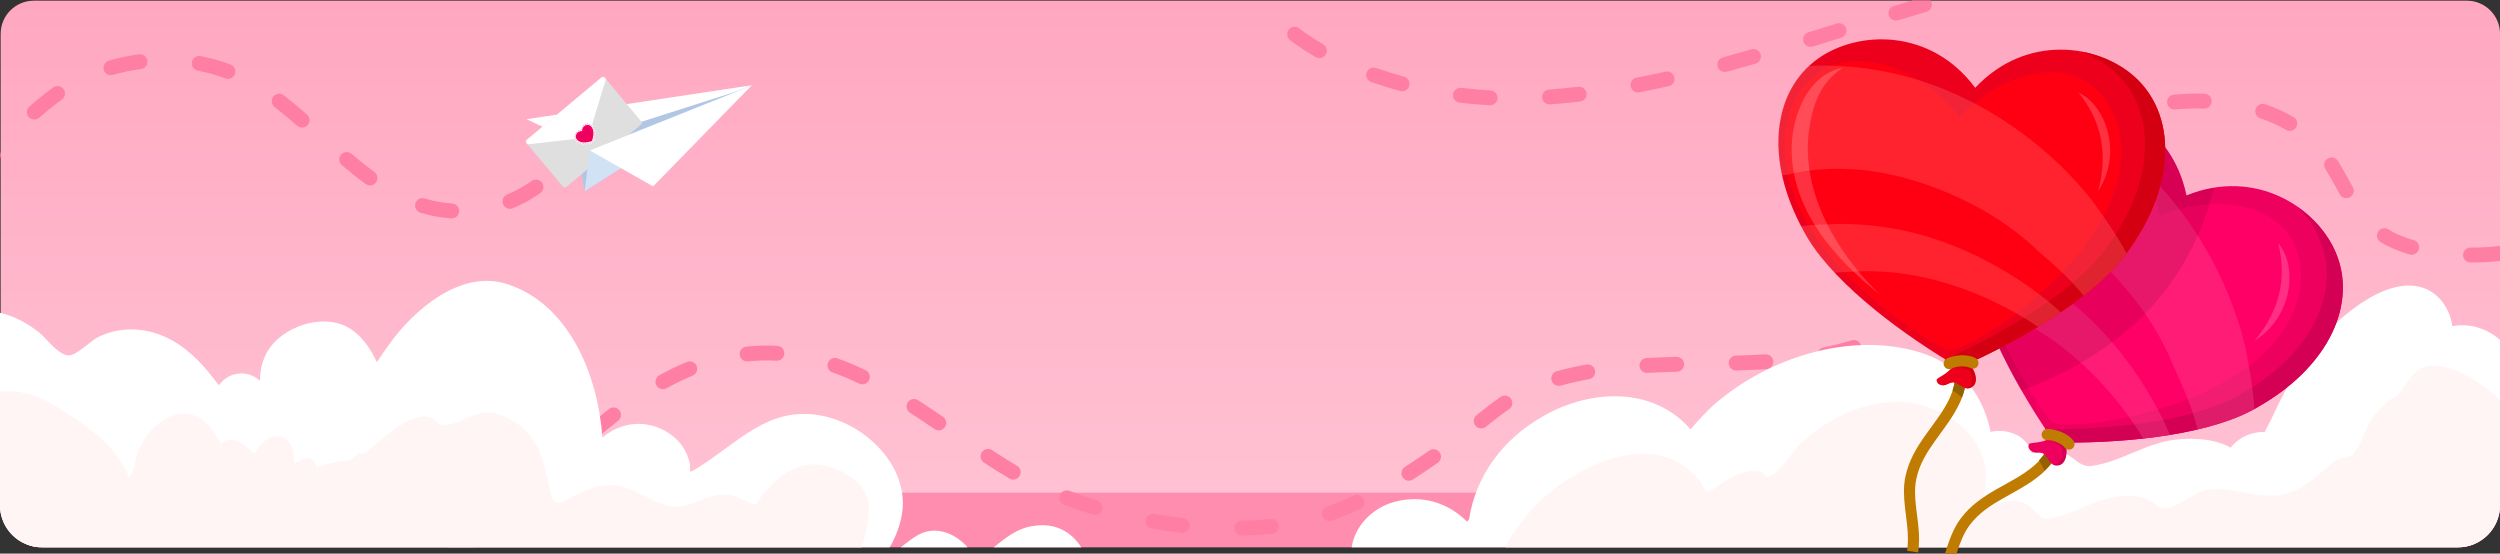 <?xml version="1.0" encoding="UTF-8" standalone="no"?>
<!DOCTYPE svg PUBLIC "-//W3C//DTD SVG 1.1//EN" "http://www.w3.org/Graphics/SVG/1.1/DTD/svg11.dtd">
<svg width="100%" height="100%" viewBox="0 0 280 62" version="1.1" xmlns="http://www.w3.org/2000/svg" xmlns:xlink="http://www.w3.org/1999/xlink" xml:space="preserve" xmlns:serif="http://www.serif.com/" style="fill-rule:evenodd;clip-rule:evenodd;stroke-linejoin:round;stroke-miterlimit:2;">
    <rect x="0" y="0" width="280" height="62" fill="#333333" stroke="none"/>
    <g id="banner_71" transform="matrix(1,0,0,1,0,-8.7)">
        <path d="M280,47.751L-0,47.751L-0,65.286C-0,67.888 2.112,70 4.714,70L275.286,70C277.888,70 280,67.888 280,65.286L280,47.751Z" style="fill:#ff8daf;"/>
        <g transform="matrix(-0.893,-1.09389e-16,8.74808e-17,-0.714,285.834,65.897)">
            <path d="M320,8.028C320,5.159 318.138,2.83 315.844,2.83L10.688,2.83C8.394,2.83 6.532,5.159 6.532,8.028L6.532,74.803C6.532,77.671 8.394,80 10.688,80L315.844,80C318.138,80 320,77.671 320,74.803L320,8.028Z" style="fill:url(#_Linear1);"/>
        </g>
        <g transform="matrix(1,0,0,1,0,8.7)">
            <path d="M50.281,61.3L52.959,61.3C53.382,60.983 53.803,60.656 54.223,60.321C54.583,60.034 54.642,59.509 54.355,59.15C54.068,58.79 53.543,58.731 53.184,59.018C52.35,59.684 51.51,60.316 50.662,60.904C50.628,60.927 50.593,60.951 50.559,60.974C50.435,61.06 50.341,61.173 50.281,61.3ZM3.407,61.116C3.753,61.216 4.115,61.277 4.489,61.294L4.301,61.162C4.029,60.969 3.68,60.962 3.407,61.116ZM139.094,59.985C140.243,59.961 141.374,59.895 142.478,59.787C142.48,59.787 142.482,59.787 142.484,59.787C142.941,59.742 143.277,59.334 143.232,58.876C143.187,58.418 142.779,58.083 142.322,58.128C142.32,58.128 142.318,58.128 142.316,58.128C141.253,58.232 140.165,58.295 139.058,58.319C138.598,58.329 138.233,58.71 138.243,59.17C138.253,59.63 138.634,59.995 139.094,59.985ZM128.979,59.204C130.094,59.396 131.213,59.554 132.33,59.677C132.787,59.727 133.199,59.397 133.249,58.94C133.3,58.482 132.969,58.07 132.512,58.02C131.429,57.901 130.344,57.748 129.263,57.561C128.809,57.483 128.378,57.787 128.3,58.241C128.221,58.694 128.526,59.125 128.979,59.204ZM149.169,58.304C150.249,57.929 151.302,57.497 152.333,57.018C152.75,56.824 152.932,56.328 152.738,55.911C152.545,55.494 152.049,55.312 151.631,55.506C150.65,55.962 149.649,56.373 148.622,56.73C148.188,56.881 147.958,57.356 148.109,57.791C148.26,58.225 148.735,58.455 149.169,58.304ZM119.189,56.537C120.234,56.939 121.305,57.307 122.395,57.64C122.835,57.775 123.301,57.527 123.436,57.087C123.57,56.648 123.322,56.181 122.883,56.047C121.83,55.724 120.796,55.369 119.786,54.981C119.357,54.816 118.874,55.031 118.709,55.46C118.545,55.89 118.759,56.372 119.189,56.537ZM59.301,55.916C60.116,55.169 60.932,54.41 61.752,53.65C62.09,53.338 62.11,52.81 61.797,52.473C61.485,52.135 60.957,52.115 60.62,52.428C59.802,53.186 58.988,53.942 58.175,54.687C57.836,54.998 57.813,55.525 58.123,55.864C58.434,56.203 58.962,56.226 59.301,55.916ZM158.245,53.706C159.182,53.102 160.11,52.473 161.035,51.827C161.412,51.563 161.505,51.043 161.241,50.666C160.978,50.289 160.458,50.197 160.081,50.46C159.172,51.095 158.261,51.713 157.342,52.305C156.955,52.554 156.844,53.07 157.093,53.457C157.342,53.844 157.858,53.955 158.245,53.706ZM110.2,51.811C111.147,52.431 112.098,53.031 113.058,53.599C113.454,53.833 113.965,53.702 114.199,53.306C114.434,52.911 114.302,52.399 113.907,52.165C112.968,51.61 112.039,51.023 111.113,50.417C110.729,50.165 110.212,50.272 109.96,50.657C109.708,51.042 109.816,51.559 110.2,51.811ZM66.682,49.212C67.52,48.494 68.369,47.795 69.23,47.124C69.593,46.842 69.659,46.318 69.376,45.955C69.094,45.592 68.569,45.526 68.207,45.809C67.325,46.495 66.456,47.211 65.598,47.945C65.249,48.244 65.208,48.771 65.507,49.12C65.806,49.47 66.332,49.511 66.682,49.212ZM101.916,46.22C102.841,46.816 103.758,47.433 104.673,48.056C105.053,48.315 105.572,48.217 105.831,47.837C106.09,47.457 105.992,46.938 105.612,46.679C104.686,46.048 103.756,45.424 102.82,44.819C102.434,44.57 101.918,44.681 101.668,45.068C101.419,45.454 101.53,45.97 101.916,46.22ZM166.414,47.799C167.273,47.112 168.125,46.439 169.022,45.822C169.4,45.562 169.496,45.042 169.235,44.663C168.975,44.285 168.455,44.189 168.076,44.45C167.147,45.089 166.263,45.785 165.372,46.498C165.013,46.786 164.955,47.31 165.242,47.67C165.53,48.029 166.055,48.087 166.414,47.799ZM74.652,43.485C75.602,42.959 76.572,42.485 77.566,42.075C77.991,41.9 78.193,41.412 78.018,40.987C77.843,40.562 77.355,40.359 76.93,40.535C75.878,40.969 74.851,41.47 73.845,42.026C73.443,42.249 73.297,42.756 73.519,43.159C73.742,43.561 74.25,43.707 74.652,43.485ZM174.801,43.184C175.848,42.894 176.907,42.66 177.976,42.469C178.429,42.388 178.731,41.955 178.65,41.503C178.57,41.05 178.136,40.748 177.684,40.828C176.563,41.028 175.454,41.274 174.357,41.577C173.913,41.7 173.653,42.16 173.776,42.603C173.899,43.046 174.358,43.306 174.801,43.184ZM93.233,41.707C94.248,42.069 95.243,42.492 96.224,42.963C96.639,43.163 97.137,42.988 97.336,42.573C97.535,42.158 97.36,41.66 96.946,41.461C95.912,40.965 94.862,40.519 93.793,40.137C93.36,39.983 92.883,40.209 92.728,40.642C92.574,41.075 92.8,41.553 93.233,41.707ZM184.499,41.761C185.598,41.701 186.701,41.662 187.806,41.633C188.266,41.621 188.629,41.238 188.617,40.778C188.605,40.319 188.222,39.955 187.762,39.967C186.642,39.996 185.523,40.036 184.408,40.097C183.949,40.122 183.596,40.516 183.621,40.975C183.647,41.434 184.04,41.786 184.499,41.761ZM194.473,41.494C195.598,41.461 196.717,41.416 197.83,41.348C198.289,41.32 198.639,40.924 198.611,40.465C198.583,40.006 198.187,39.656 197.728,39.685C196.633,39.752 195.531,39.796 194.425,39.828C193.965,39.841 193.603,40.225 193.616,40.685C193.63,41.145 194.014,41.507 194.473,41.494ZM204.554,40.538C205.674,40.318 206.781,40.047 207.87,39.715C208.31,39.58 208.558,39.114 208.424,38.674C208.29,38.234 207.824,37.986 207.384,38.121C206.348,38.437 205.297,38.693 204.233,38.903C203.781,38.991 203.487,39.43 203.576,39.881C203.664,40.332 204.103,40.627 204.554,40.538ZM83.767,40.475C84.859,40.362 85.923,40.339 86.964,40.397C87.423,40.423 87.816,40.07 87.842,39.611C87.867,39.152 87.515,38.758 87.056,38.733C85.929,38.671 84.777,38.694 83.594,38.818C83.137,38.865 82.804,39.275 82.852,39.733C82.9,40.19 83.31,40.523 83.767,40.475ZM214.132,36.905C214.169,36.882 214.205,36.86 214.242,36.837C215.186,36.244 216.074,35.58 216.918,34.86C217.268,34.561 217.309,34.035 217.011,33.685C216.712,33.335 216.186,33.294 215.836,33.592C215.054,34.26 214.231,34.876 213.356,35.425C213.322,35.446 213.288,35.468 213.253,35.489C212.863,35.731 212.742,36.246 212.985,36.636C213.227,37.027 213.741,37.148 214.132,36.905ZM221.601,29.913C222.301,29.043 222.981,28.15 223.654,27.248C223.929,26.879 223.853,26.357 223.484,26.082C223.115,25.807 222.593,25.883 222.318,26.251C221.658,27.137 220.99,28.014 220.303,28.868C220.014,29.226 220.071,29.751 220.429,30.039C220.788,30.328 221.313,30.271 221.601,29.913ZM280,27.553C279.978,27.553 279.955,27.554 279.933,27.557C278.846,27.675 277.761,27.733 276.698,27.73C276.238,27.729 275.864,28.102 275.863,28.562C275.862,29.022 276.234,29.396 276.694,29.397C277.781,29.399 278.889,29.343 280,29.226L280,27.553ZM266.61,27.097C267.14,27.428 267.726,27.727 268.381,27.986C268.857,28.174 269.356,28.344 269.875,28.495C270.317,28.624 270.78,28.369 270.908,27.928C271.037,27.486 270.782,27.023 270.341,26.895C269.873,26.759 269.423,26.606 268.994,26.436C268.44,26.217 267.943,25.965 267.494,25.684C267.105,25.44 266.59,25.558 266.346,25.948C266.102,26.338 266.22,26.853 266.61,27.097ZM50.642,22.793C49.569,22.726 48.547,22.528 47.565,22.225C47.125,22.089 46.659,22.336 46.523,22.776C46.387,23.215 46.634,23.682 47.074,23.818C48.179,24.158 49.329,24.381 50.537,24.457C50.996,24.486 51.392,24.136 51.421,23.677C51.45,23.218 51.101,22.822 50.642,22.793ZM59.558,20.264C58.67,20.874 57.765,21.387 56.798,21.785C56.373,21.96 56.17,22.447 56.345,22.873C56.52,23.298 57.007,23.501 57.433,23.326C58.508,22.883 59.514,22.316 60.502,21.638C60.881,21.377 60.977,20.858 60.717,20.479C60.457,20.1 59.937,20.004 59.558,20.264ZM227.637,21.931C228.32,21.066 229.018,20.224 229.744,19.421C230.052,19.08 230.026,18.553 229.685,18.244C229.344,17.936 228.816,17.962 228.508,18.303C227.757,19.133 227.034,20.004 226.329,20.899C226.044,21.26 226.106,21.784 226.467,22.069C226.828,22.354 227.352,22.292 227.637,21.931ZM260.434,18.913C261.029,19.86 261.539,20.829 262.064,21.771C262.288,22.172 262.796,22.316 263.197,22.092C263.599,21.868 263.743,21.36 263.519,20.959C262.98,19.992 262.456,18.998 261.845,18.026C261.6,17.637 261.086,17.52 260.696,17.764C260.307,18.009 260.189,18.524 260.434,18.913ZM41.933,19.259C41.063,18.629 40.212,17.944 39.369,17.231C39.018,16.934 38.491,16.978 38.194,17.329C37.897,17.68 37.941,18.206 38.292,18.503C39.167,19.244 40.052,19.954 40.956,20.609C41.328,20.879 41.85,20.795 42.119,20.423C42.389,20.051 42.306,19.529 41.933,19.259ZM-0,16.995C0.122,17.231 0.126,17.517 -0,17.76L-0,16.995ZM234.58,15.184C235.46,14.615 236.393,14.118 237.392,13.71C237.817,13.535 238.021,13.048 237.847,12.623C237.673,12.197 237.186,11.993 236.76,12.167C235.665,12.615 234.641,13.16 233.676,13.784C233.289,14.034 233.178,14.55 233.428,14.936C233.678,15.323 234.194,15.434 234.58,15.184ZM253.156,13.252C254.173,13.595 255.143,14.024 256.039,14.545C256.436,14.777 256.947,14.642 257.178,14.244C257.41,13.847 257.275,13.336 256.877,13.105C255.886,12.528 254.814,12.052 253.689,11.672C253.253,11.525 252.78,11.76 252.633,12.196C252.486,12.631 252.72,13.105 253.156,13.252ZM34.38,12.826C33.527,12.083 32.662,11.357 31.778,10.67C31.415,10.388 30.891,10.454 30.609,10.817C30.327,11.18 30.392,11.704 30.756,11.986C31.616,12.654 32.456,13.361 33.286,14.083C33.633,14.385 34.16,14.349 34.462,14.002C34.764,13.655 34.727,13.128 34.38,12.826ZM5.964,9.79C5.653,10.009 5.348,10.237 5.049,10.474C4.449,10.95 3.864,11.431 3.296,11.924C2.949,12.225 2.912,12.752 3.213,13.099C3.514,13.447 4.041,13.484 4.389,13.183C4.938,12.706 5.503,12.241 6.083,11.781C6.358,11.563 6.639,11.354 6.924,11.153C7.3,10.888 7.39,10.367 7.125,9.991C6.861,9.616 6.34,9.525 5.964,9.79ZM243.622,12.262C244.681,12.164 245.764,12.13 246.848,12.166C247.308,12.181 247.693,11.82 247.708,11.36C247.724,10.901 247.363,10.515 246.903,10.5C245.749,10.462 244.596,10.498 243.469,10.602C243.011,10.644 242.674,11.05 242.716,11.508C242.758,11.966 243.164,12.304 243.622,12.262ZM166.935,10.128C165.846,10.067 164.76,9.967 163.666,9.838C163.209,9.784 162.795,10.111 162.741,10.568C162.687,11.025 163.014,11.439 163.471,11.493C164.599,11.626 165.719,11.729 166.842,11.792C167.301,11.817 167.695,11.465 167.721,11.006C167.746,10.547 167.394,10.153 166.935,10.128ZM176.771,9.719C175.678,9.847 174.585,9.951 173.49,10.03C173.032,10.062 172.686,10.462 172.719,10.92C172.751,11.379 173.151,11.725 173.609,11.692C174.728,11.612 175.847,11.505 176.965,11.375C177.422,11.321 177.749,10.907 177.696,10.45C177.642,9.993 177.228,9.666 176.771,9.719ZM186.534,8.024C185.456,8.265 184.377,8.491 183.295,8.699C182.844,8.786 182.548,9.224 182.635,9.675C182.722,10.127 183.159,10.423 183.611,10.336C184.708,10.124 185.804,9.895 186.898,9.65C187.347,9.55 187.63,9.104 187.529,8.655C187.429,8.206 186.983,7.923 186.534,8.024ZM157.251,8.583C156.223,8.303 155.173,7.98 154.125,7.613C153.691,7.461 153.215,7.69 153.063,8.124C152.911,8.558 153.14,9.034 153.574,9.186C154.66,9.566 155.748,9.901 156.814,10.191C157.257,10.312 157.716,10.049 157.836,9.606C157.957,9.162 157.695,8.704 157.251,8.583ZM25.816,7.218C24.727,6.811 23.61,6.5 22.476,6.281C22.024,6.194 21.587,6.491 21.5,6.942C21.413,7.394 21.709,7.831 22.161,7.918C23.203,8.119 24.231,8.405 25.232,8.779C25.663,8.941 26.144,8.721 26.305,8.291C26.466,7.86 26.247,7.379 25.816,7.218ZM15.575,6.079C14.43,6.228 13.297,6.467 12.189,6.794C11.748,6.924 11.495,7.388 11.625,7.829C11.756,8.27 12.219,8.523 12.661,8.392C13.684,8.09 14.732,7.869 15.79,7.732C16.246,7.672 16.568,7.254 16.509,6.798C16.45,6.342 16.031,6.02 15.575,6.079ZM196.165,5.528C195.101,5.834 194.035,6.134 192.967,6.423C192.523,6.543 192.26,7.002 192.381,7.445C192.501,7.889 192.959,8.152 193.403,8.032C194.48,7.74 195.554,7.438 196.626,7.13C197.068,7.003 197.323,6.54 197.196,6.098C197.069,5.657 196.607,5.401 196.165,5.528ZM148.189,4.952C147.238,4.407 146.336,3.816 145.507,3.177C145.143,2.896 144.619,2.963 144.338,3.327C144.057,3.691 144.124,4.215 144.488,4.496C145.376,5.181 146.342,5.815 147.361,6.398C147.76,6.627 148.269,6.488 148.498,6.089C148.727,5.69 148.588,5.181 148.189,4.952ZM205.719,2.636C204.662,2.964 203.601,3.294 202.537,3.621C202.097,3.756 201.85,4.223 201.985,4.662C202.12,5.102 202.587,5.349 203.027,5.214C204.092,4.886 205.154,4.557 206.213,4.228C206.652,4.092 206.898,3.624 206.762,3.185C206.626,2.746 206.158,2.5 205.719,2.636ZM214.196,0.05C213.496,0.257 212.797,0.466 212.098,0.676C211.658,0.809 211.408,1.274 211.541,1.715C211.673,2.155 212.139,2.405 212.579,2.272C213.641,1.952 214.704,1.636 215.768,1.324C216.21,1.194 216.463,0.731 216.333,0.29C216.308,0.202 216.269,0.121 216.219,0.05L214.196,0.05Z" style="fill:#ff7ea4;"/>
        </g>
        <g transform="matrix(0.985,0.172,-0.172,0.985,5.129,-11.883)">
            <g transform="matrix(1,0,0,1,0,8.7)">
                <path d="M64.804,17.098L66.675,22.295L83.092,7.377L64.804,17.098Z" style="fill:#b1c6e3;"/>
            </g>
            <g transform="matrix(1,0,0,1,0,8.7)">
                <path d="M83.092,7.377L82.035,8.084L64.804,17.098L58.879,15.468L83.092,7.377Z" style="fill:#fff;"/>
            </g>
            <g transform="matrix(0.281,-0.332,0.332,0.281,28.022,38.956)">
                <g transform="matrix(1,0,0,1,-6.103,3.707)">
                    <path d="M100.201,33.219C100.201,32.881 99.926,32.606 99.588,32.606L74.561,32.606C74.223,32.606 73.948,32.881 73.948,33.219L73.948,47.827C73.948,48.165 74.223,48.44 74.561,48.44L99.588,48.44C99.926,48.44 100.201,48.165 100.201,47.827L100.201,33.219Z" style="fill:#dfdfdf;"/>
                </g>
                <g transform="matrix(1,0,0,1,0,8.7)">
                    <path d="M67.845,28.225L67.845,28.655L80.972,37.273L94.098,28.655L94.098,28.225C94.098,27.887 93.823,27.612 93.485,27.612L68.458,27.612C68.12,27.612 67.845,27.887 67.845,28.225Z" style="fill:#fff;"/>
                </g>
                <g transform="matrix(0.114,-0.009,0.009,0.114,77.13,41.274)">
                    <path d="M30.543,19.78C31.063,18.892 32.027,18.295 33.13,18.295C33.502,18.295 33.859,18.364 34.189,18.488C34.323,16.959 35.609,15.758 37.173,15.758C38.02,15.758 38.785,16.11 39.33,16.676C39.864,15.848 40.794,15.299 41.851,15.299C43.099,15.299 44.171,16.065 44.621,17.152C45.127,16.761 45.761,16.528 46.449,16.528C47.877,16.528 49.072,17.529 49.373,18.866C49.631,18.793 49.903,18.754 50.184,18.754C51.838,18.754 53.181,20.097 53.181,21.751C53.181,22.026 53.143,22.292 53.074,22.545C54.546,22.734 55.686,23.993 55.686,25.517C55.686,26.442 55.266,27.27 54.606,27.82C55.807,28.21 56.677,29.339 56.677,30.67C56.677,31.881 55.957,32.925 54.922,33.398C55.397,33.928 55.686,34.628 55.686,35.395C55.686,36.818 54.693,38.01 53.363,38.316C53.751,38.82 53.981,39.452 53.981,40.138C53.981,41.791 52.639,43.134 50.985,43.134C50.762,43.134 50.544,43.109 50.334,43.063C50.742,43.575 50.985,44.222 50.985,44.926C50.985,46.58 49.643,47.922 47.989,47.922C47.485,47.922 47.009,47.797 46.592,47.577C46.741,47.932 46.823,48.323 46.823,48.732C46.823,50.386 45.48,51.728 43.827,51.728C43.311,51.728 42.825,51.597 42.401,51.367C42.467,51.614 42.502,51.874 42.502,52.141C42.502,53.795 41.159,55.137 39.506,55.137C39.007,55.137 38.536,55.015 38.122,54.799C38.135,54.91 38.141,55.023 38.141,55.137C38.141,56.791 36.799,58.133 35.145,58.133C34.479,58.133 33.864,57.916 33.366,57.548C32.947,58.698 31.844,59.521 30.549,59.521L30.537,59.521C29.242,59.521 28.138,58.698 27.72,57.548C27.222,57.916 26.607,58.133 25.941,58.133C24.287,58.133 22.945,56.791 22.945,55.137C22.945,55.023 22.951,54.91 22.964,54.799C22.55,55.015 22.079,55.137 21.58,55.137C19.926,55.137 18.584,53.795 18.584,52.141C18.584,51.874 18.619,51.614 18.685,51.367C18.261,51.597 17.775,51.728 17.259,51.728C15.605,51.728 14.263,50.386 14.263,48.732C14.263,48.323 14.345,47.932 14.494,47.577C14.077,47.797 13.601,47.922 13.097,47.922C11.443,47.922 10.1,46.58 10.1,44.926C10.1,44.222 10.344,43.575 10.751,43.063C10.542,43.109 10.324,43.134 10.1,43.134C8.447,43.134 7.104,41.791 7.104,40.138C7.104,39.452 7.335,38.82 7.723,38.316C6.393,38.01 5.4,36.818 5.4,35.395C5.4,34.628 5.689,33.928 6.164,33.398C5.129,32.925 4.409,31.881 4.409,30.67C4.409,29.339 5.278,28.21 6.48,27.82C5.82,27.27 5.4,26.442 5.4,25.517C5.4,23.993 6.539,22.734 8.012,22.545C7.942,22.292 7.905,22.026 7.905,21.751C7.905,20.097 9.248,18.754 10.901,18.754C11.183,18.754 11.455,18.793 11.713,18.866C12.013,17.529 13.209,16.528 14.636,16.528C15.325,16.528 15.959,16.761 16.465,17.152C16.915,16.065 17.986,15.299 19.235,15.299C20.292,15.299 21.222,15.848 21.755,16.676C22.301,16.11 23.066,15.758 23.913,15.758C25.477,15.758 26.762,16.959 26.897,18.488C27.227,18.364 27.583,18.295 27.956,18.295C29.059,18.295 30.023,18.892 30.543,19.78ZM49.475,24.662C48.374,24.394 47.51,23.517 47.261,22.409C47.003,22.482 46.731,22.52 46.449,22.52C45.201,22.52 44.129,21.755 43.68,20.668C43.173,21.059 42.539,21.292 41.851,21.292C41.004,21.292 40.239,20.939 39.694,20.374C39.16,21.202 38.23,21.751 37.173,21.751C36.8,21.751 36.443,21.682 36.114,21.558C35.979,23.087 34.694,24.288 33.13,24.288C32.683,24.288 32.258,24.19 31.877,24.014C31.672,24.229 31.471,24.455 31.273,24.691C31.161,24.826 31.017,24.928 30.857,24.992C30.737,25.039 30.607,25.065 30.474,25.065L30.403,25.062L30.324,25.054L30.182,25.023L30.042,24.971L29.885,24.883L29.744,24.766L29.674,24.691C29.49,24.47 29.302,24.259 29.111,24.057C28.756,24.205 28.365,24.288 27.956,24.288C26.392,24.288 25.106,23.087 24.972,21.558C24.642,21.682 24.285,21.751 23.913,21.751C22.855,21.751 21.925,21.202 21.392,20.374C20.847,20.939 20.082,21.292 19.235,21.292C18.547,21.292 17.912,21.059 17.406,20.668C16.956,21.755 15.885,22.52 14.636,22.52C14.355,22.52 14.083,22.482 13.825,22.409C13.564,23.571 12.627,24.478 11.45,24.696C11.408,24.761 11.367,24.826 11.326,24.891C11.369,25.093 11.392,25.302 11.392,25.517C11.392,26.537 10.881,27.439 10.101,27.98C10.025,28.328 9.966,28.683 9.922,29.046C10.225,29.514 10.401,30.072 10.401,30.67C10.401,31.255 10.233,31.801 9.942,32.263C9.967,32.469 9.997,32.676 10.031,32.885C10.85,33.42 11.392,34.345 11.392,35.395C11.392,35.857 11.287,36.294 11.101,36.684C11.201,36.938 11.308,37.193 11.421,37.448C12.413,37.936 13.097,38.958 13.097,40.138C13.097,40.271 13.088,40.402 13.071,40.531L13.072,40.533C13.386,41.064 13.752,41.596 14.162,42.125C15.074,42.473 15.774,43.254 16.008,44.216C16.522,44.736 17.071,45.252 17.647,45.761C18.79,45.909 19.732,46.702 20.095,47.763C20.726,48.245 21.376,48.718 22.039,49.18C22.929,49.317 23.691,49.847 24.141,50.587C25.092,51.197 26.053,51.783 27.006,52.337C27.301,52.449 27.574,52.607 27.816,52.801C28.377,53.119 28.935,53.426 29.484,53.719C29.811,53.596 30.166,53.529 30.537,53.529L30.549,53.529C30.888,53.529 31.215,53.585 31.519,53.689C33.317,52.726 35.203,51.626 37.045,50.432C37.468,49.824 38.11,49.381 38.857,49.216C39.605,48.695 40.338,48.16 41.047,47.613C41.423,46.68 42.256,45.979 43.268,45.788C43.93,45.205 44.556,44.613 45.134,44.015C45.389,43.219 45.967,42.566 46.715,42.214C47.158,41.65 47.551,41.083 47.885,40.517C47.89,40.509 47.895,40.501 47.9,40.493L47.996,40.339C47.991,40.272 47.989,40.205 47.989,40.138C47.989,39.031 48.59,38.064 49.484,37.545C49.637,37.202 49.78,36.86 49.912,36.519C49.771,36.172 49.694,35.793 49.694,35.395C49.694,34.413 50.168,33.54 50.899,32.994C50.952,32.681 50.995,32.371 51.029,32.064C50.809,31.648 50.685,31.173 50.685,30.67C50.685,30.153 50.816,29.666 51.047,29.242C50.998,28.767 50.922,28.305 50.819,27.856C50.133,27.307 49.694,26.463 49.694,25.517C49.694,25.364 49.705,25.215 49.727,25.068C49.647,24.93 49.562,24.795 49.475,24.662Z" style="fill:#fff;"/>
                    <g transform="matrix(1,0,0,1,-0.995,0.297)">
                        <path d="M32.174,56.936C32.578,57.228 32.67,57.793 32.378,58.197C32.087,58.601 31.522,58.693 31.118,58.401C30.713,58.11 30.622,57.545 30.913,57.14C31.205,56.736 31.77,56.645 32.174,56.936ZM30.305,56.404C30.529,56.566 30.58,56.879 30.418,57.103C30.257,57.327 29.944,57.378 29.719,57.216C29.495,57.054 29.445,56.741 29.606,56.517C29.768,56.293 30.081,56.242 30.305,56.404ZM33.52,56.299C33.744,56.46 33.795,56.773 33.633,56.997C33.472,57.222 33.158,57.272 32.934,57.111C32.71,56.949 32.66,56.636 32.821,56.412C32.983,56.188 33.296,56.137 33.52,56.299ZM36.822,54.97C37.315,55.045 37.654,55.506 37.579,55.999C37.504,56.492 37.043,56.831 36.55,56.756C36.057,56.681 35.718,56.22 35.793,55.728C35.868,55.235 36.329,54.896 36.822,54.97ZM26.23,54.97C25.737,55.045 25.398,55.506 25.473,55.999C25.548,56.492 26.009,56.831 26.502,56.756C26.995,56.681 27.334,56.22 27.259,55.728C27.184,55.235 26.723,54.896 26.23,54.97ZM34.916,55.35C35.189,55.391 35.377,55.647 35.335,55.92C35.294,56.193 35.038,56.381 34.765,56.34C34.492,56.298 34.304,56.043 34.346,55.769C34.387,55.496 34.643,55.308 34.916,55.35ZM28.136,55.35C27.863,55.391 27.675,55.647 27.717,55.92C27.758,56.193 28.014,56.381 28.287,56.34C28.56,56.298 28.748,56.043 28.706,55.769C28.665,55.496 28.409,55.308 28.136,55.35ZM37.728,53.789C38.002,53.831 38.19,54.086 38.148,54.359C38.107,54.632 37.851,54.82 37.578,54.779C37.305,54.737 37.117,54.482 37.158,54.209C37.2,53.936 37.455,53.748 37.728,53.789ZM25.324,53.789C25.051,53.831 24.863,54.086 24.904,54.359C24.946,54.632 25.201,54.82 25.474,54.779C25.747,54.737 25.935,54.482 25.894,54.209C25.852,53.936 25.597,53.748 25.324,53.789ZM41.311,51.942C41.81,51.931 42.223,52.327 42.234,52.825C42.245,53.323 41.85,53.737 41.351,53.748C40.853,53.759 40.439,53.363 40.428,52.865C40.417,52.367 40.813,51.953 41.311,51.942ZM21.741,51.942C21.242,51.931 20.829,52.327 20.818,52.825C20.807,53.323 21.202,53.737 21.701,53.748C22.199,53.759 22.613,53.363 22.624,52.865C22.635,52.367 22.239,51.953 21.741,51.942ZM39.499,52.644C39.775,52.638 40.005,52.857 40.011,53.133C40.017,53.409 39.798,53.639 39.521,53.645C39.245,53.651 39.016,53.432 39.01,53.155C39.004,52.879 39.223,52.65 39.499,52.644ZM23.553,52.644C23.277,52.638 23.047,52.857 23.041,53.133C23.035,53.409 23.254,53.639 23.531,53.645C23.807,53.651 24.036,53.432 24.042,53.155C24.048,52.879 23.829,52.65 23.553,52.644ZM42.001,50.622C42.277,50.616 42.507,50.835 42.513,51.112C42.519,51.388 42.299,51.617 42.023,51.623C41.747,51.629 41.518,51.41 41.512,51.134C41.506,50.858 41.725,50.628 42.001,50.622ZM21.051,50.622C20.775,50.616 20.546,50.835 20.539,51.112C20.533,51.388 20.753,51.617 21.029,51.623C21.305,51.629 21.534,51.41 21.54,51.134C21.546,50.858 21.327,50.628 21.051,50.622ZM45.525,48.407C46.023,48.392 46.44,48.784 46.455,49.283C46.47,49.781 46.078,50.198 45.58,50.213C45.081,50.228 44.665,49.835 44.65,49.337C44.635,48.839 45.027,48.422 45.525,48.407ZM17.527,48.407C17.029,48.392 16.612,48.784 16.597,49.283C16.582,49.781 16.974,50.198 17.472,50.213C17.971,50.228 18.387,49.835 18.402,49.337C18.417,48.839 18.025,48.422 17.527,48.407ZM43.719,49.123C43.995,49.115 44.226,49.333 44.234,49.609C44.242,49.885 44.025,50.116 43.749,50.124C43.473,50.132 43.242,49.915 43.233,49.639C43.225,49.363 43.443,49.132 43.719,49.123ZM19.333,49.123C19.057,49.115 18.826,49.333 18.818,49.609C18.81,49.885 19.027,50.116 19.303,50.124C19.579,50.132 19.81,49.915 19.819,49.639C19.827,49.363 19.61,49.132 19.333,49.123ZM46.204,47.082C46.48,47.073 46.711,47.291 46.72,47.567C46.728,47.843 46.511,48.074 46.235,48.082C45.958,48.091 45.727,47.873 45.719,47.597C45.711,47.321 45.928,47.09 46.204,47.082ZM16.848,47.082C16.572,47.073 16.341,47.291 16.332,47.567C16.324,47.843 16.541,48.074 16.818,48.082C17.094,48.091 17.325,47.873 17.333,47.597C17.341,47.321 17.124,47.09 16.848,47.082ZM47.923,45.366C48.191,45.298 48.463,45.461 48.531,45.729C48.598,45.997 48.436,46.269 48.168,46.336C47.9,46.404 47.628,46.242 47.56,45.974C47.493,45.706 47.655,45.434 47.923,45.366ZM15.129,45.366C14.861,45.298 14.589,45.461 14.521,45.729C14.454,45.997 14.616,46.269 14.884,46.336C15.152,46.404 15.424,46.242 15.492,45.974C15.56,45.706 15.397,45.434 15.129,45.366ZM49.533,44.277C50.016,44.155 50.508,44.448 50.63,44.932C50.752,45.415 50.458,45.907 49.975,46.029C49.491,46.151 49,45.857 48.878,45.374C48.756,44.891 49.049,44.399 49.533,44.277ZM13.519,44.277C13.036,44.155 12.545,44.448 12.423,44.932C12.301,45.415 12.594,45.907 13.077,46.029C13.561,46.151 14.052,45.857 14.174,45.374C14.296,44.891 14.003,44.399 13.519,44.277ZM49.91,42.837C50.178,42.769 50.451,42.932 50.518,43.199C50.586,43.467 50.423,43.74 50.155,43.807C49.888,43.875 49.615,43.712 49.548,43.444C49.48,43.177 49.643,42.904 49.91,42.837ZM13.142,42.837C12.874,42.769 12.602,42.932 12.534,43.199C12.466,43.467 12.629,43.74 12.897,43.807C13.165,43.875 13.437,43.712 13.504,43.444C13.572,43.177 13.41,42.904 13.142,42.837ZM51.217,40.875C51.462,40.746 51.765,40.84 51.893,41.085C52.022,41.329 51.928,41.632 51.684,41.761C51.439,41.89 51.136,41.796 51.008,41.551C50.879,41.307 50.973,41.004 51.217,40.875ZM11.835,40.875C11.59,40.746 11.287,40.84 11.159,41.085C11.03,41.329 11.124,41.632 11.368,41.761C11.613,41.89 11.916,41.796 12.044,41.551C12.173,41.307 12.079,41.004 11.835,40.875ZM52.526,39.438C52.967,39.206 53.514,39.376 53.746,39.817C53.978,40.258 53.809,40.804 53.368,41.037C52.926,41.269 52.38,41.099 52.148,40.658C51.915,40.217 52.085,39.671 52.526,39.438ZM10.526,39.438C10.085,39.206 9.538,39.376 9.306,39.817C9.074,40.258 9.243,40.804 9.685,41.037C10.126,41.269 10.672,41.099 10.905,40.658C11.137,40.217 10.967,39.671 10.526,39.438ZM52.554,37.949C52.799,37.821 53.102,37.915 53.23,38.159C53.359,38.404 53.265,38.706 53.021,38.835C52.776,38.964 52.473,38.87 52.345,38.626C52.216,38.381 52.31,38.078 52.554,37.949ZM10.498,37.949C10.253,37.821 9.95,37.915 9.822,38.159C9.693,38.404 9.787,38.706 10.031,38.835C10.276,38.964 10.579,38.87 10.707,38.626C10.836,38.381 10.742,38.078 10.498,37.949ZM53.187,36.322C53.387,36.131 53.704,36.14 53.894,36.34C54.084,36.541 54.076,36.858 53.875,37.048C53.675,37.238 53.358,37.23 53.168,37.029C52.978,36.829 52.986,36.512 53.187,36.322ZM9.866,36.322C9.665,36.131 9.348,36.14 9.158,36.34C8.968,36.541 8.976,36.858 9.177,37.048C9.377,37.238 9.694,37.23 9.884,37.029C10.074,36.829 10.066,36.512 9.866,36.322ZM54.057,34.584C54.419,34.241 54.991,34.256 55.334,34.618C55.677,34.98 55.662,35.552 55.3,35.895C54.938,36.238 54.366,36.223 54.023,35.861C53.68,35.499 53.695,34.927 54.057,34.584ZM8.995,34.584C8.633,34.241 8.061,34.256 7.718,34.618C7.375,34.98 7.39,35.552 7.752,35.895C8.114,36.238 8.686,36.223 9.029,35.861C9.372,35.499 9.357,34.927 8.995,34.584ZM53.681,33.143C53.882,32.953 54.199,32.962 54.389,33.162C54.579,33.362 54.571,33.679 54.37,33.87C54.17,34.06 53.853,34.051 53.663,33.851C53.472,33.65 53.481,33.333 53.681,33.143ZM9.371,33.143C9.17,32.953 8.853,32.962 8.663,33.162C8.473,33.362 8.481,33.679 8.682,33.87C8.882,34.06 9.199,34.051 9.39,33.851C9.58,33.65 9.571,33.333 9.371,33.143ZM54.264,31.492C54.414,31.26 54.725,31.194 54.956,31.344C55.188,31.495 55.254,31.805 55.103,32.037C54.953,32.268 54.643,32.334 54.411,32.184C54.179,32.033 54.113,31.723 54.264,31.492ZM8.788,31.492C8.638,31.26 8.328,31.194 8.096,31.344C7.864,31.495 7.798,31.805 7.949,32.037C8.099,32.268 8.409,32.334 8.641,32.184C8.873,32.033 8.939,31.723 8.788,31.492ZM54.704,29.599C54.975,29.18 55.535,29.061 55.953,29.333C56.371,29.604 56.49,30.164 56.219,30.582C55.948,31 55.388,31.119 54.97,30.848C54.552,30.577 54.432,30.017 54.704,29.599ZM8.348,29.599C8.077,29.18 7.517,29.061 7.099,29.333C6.681,29.604 6.562,30.164 6.833,30.582C7.105,31 7.664,31.119 8.082,30.848C8.501,30.577 8.62,30.017 8.348,29.599ZM54.001,28.286C54.152,28.054 54.462,27.988 54.694,28.138C54.925,28.289 54.991,28.599 54.841,28.831C54.691,29.062 54.38,29.128 54.149,28.978C53.917,28.828 53.851,28.517 54.001,28.286ZM9.051,28.286C8.9,28.054 8.59,27.988 8.358,28.138C8.127,28.289 8.061,28.599 8.211,28.831C8.362,29.062 8.672,29.128 8.903,28.978C9.135,28.828 9.201,28.517 9.051,28.286ZM53.892,26.436C53.973,26.171 54.252,26.022 54.517,26.102C54.781,26.182 54.93,26.462 54.85,26.727C54.77,26.991 54.49,27.14 54.226,27.06C53.961,26.98 53.812,26.7 53.892,26.436ZM9.16,26.436C9.08,26.171 8.8,26.022 8.535,26.102C8.271,26.182 8.122,26.462 8.202,26.727C8.282,26.991 8.562,27.14 8.826,27.06C9.091,26.98 9.24,26.7 9.16,26.436ZM53.79,24.495C53.935,24.018 54.44,23.748 54.917,23.893C55.394,24.038 55.663,24.543 55.519,25.02C55.374,25.497 54.869,25.767 54.392,25.622C53.915,25.477 53.645,24.972 53.79,24.495ZM9.262,24.495C9.117,24.018 8.612,23.748 8.135,23.893C7.658,24.038 7.389,24.543 7.534,25.02C7.678,25.497 8.183,25.767 8.66,25.622C9.137,25.477 9.407,24.972 9.262,24.495ZM52.751,23.428C52.831,23.164 53.111,23.015 53.375,23.095C53.64,23.175 53.789,23.455 53.709,23.719C53.629,23.984 53.349,24.133 53.084,24.053C52.82,23.972 52.671,23.693 52.751,23.428ZM10.301,23.428C10.221,23.164 9.941,23.015 9.677,23.095C9.413,23.175 9.263,23.455 9.343,23.719C9.424,23.984 9.703,24.133 9.968,24.053C10.232,23.972 10.381,23.693 10.301,23.428ZM51.895,22.506C51.855,22.233 52.044,21.978 52.318,21.938C52.591,21.898 52.846,22.087 52.886,22.361C52.926,22.634 52.737,22.889 52.463,22.929C52.19,22.969 51.936,22.78 51.895,22.506ZM11.157,22.506C11.197,22.233 11.008,21.978 10.734,21.938C10.461,21.898 10.207,22.087 10.166,22.361C10.126,22.634 10.315,22.889 10.589,22.929C10.862,22.969 11.117,22.78 11.157,22.506ZM32.455,21.575C32.183,21.529 31.998,21.271 32.044,20.999C32.089,20.726 32.347,20.542 32.619,20.587C32.892,20.632 33.076,20.89 33.031,21.163C32.986,21.435 32.728,21.62 32.455,21.575ZM30.597,21.575C30.869,21.529 31.054,21.271 31.008,20.999C30.963,20.726 30.705,20.542 30.433,20.587C30.16,20.632 29.976,20.89 30.021,21.163C30.066,21.435 30.324,21.62 30.597,21.575ZM50.975,20.795C50.903,20.301 51.244,19.842 51.737,19.77C52.231,19.697 52.69,20.039 52.762,20.532C52.835,21.025 52.493,21.484 52,21.557C51.507,21.629 51.048,21.288 50.975,20.795ZM12.077,20.795C12.15,20.301 11.808,19.842 11.315,19.77C10.822,19.697 10.362,20.039 10.29,20.532C10.217,21.025 10.559,21.484 11.052,21.557C11.545,21.629 12.005,21.288 12.077,20.795ZM49.58,20.273C49.54,20 49.729,19.745 50.003,19.705C50.276,19.665 50.53,19.854 50.571,20.128C50.611,20.401 50.421,20.655 50.148,20.696C49.875,20.736 49.62,20.546 49.58,20.273ZM13.472,20.273C13.512,20 13.323,19.745 13.049,19.705C12.776,19.665 12.522,19.854 12.481,20.128C12.441,20.401 12.631,20.655 12.904,20.696C13.177,20.736 13.432,20.546 13.472,20.273ZM33.378,20.406C32.886,20.324 32.554,19.859 32.635,19.367C32.717,18.875 33.182,18.542 33.674,18.624C34.166,18.706 34.499,19.171 34.417,19.663C34.335,20.155 33.87,20.488 33.378,20.406ZM29.674,20.406C30.166,20.324 30.499,19.859 30.417,19.367C30.335,18.875 29.87,18.542 29.378,18.624C28.886,18.706 28.553,19.171 28.635,19.663C28.717,20.155 29.182,20.488 29.674,20.406ZM27.763,20.053C28.035,20.007 28.22,19.749 28.175,19.477C28.129,19.204 27.871,19.02 27.599,19.065C27.326,19.11 27.142,19.368 27.187,19.641C27.232,19.913 27.49,20.098 27.763,20.053ZM35.289,20.053C35.017,20.007 34.832,19.749 34.877,19.477C34.923,19.204 35.181,19.02 35.453,19.065C35.726,19.11 35.91,19.368 35.865,19.641C35.82,19.913 35.562,20.098 35.289,20.053ZM48.634,19.652C48.483,19.421 48.548,19.111 48.78,18.96C49.011,18.809 49.322,18.875 49.472,19.106C49.623,19.337 49.558,19.648 49.326,19.799C49.095,19.949 48.784,19.884 48.634,19.652ZM14.418,19.652C14.569,19.421 14.504,19.111 14.272,18.96C14.041,18.809 13.73,18.875 13.58,19.106C13.429,19.337 13.494,19.648 13.726,19.799C13.957,19.949 14.268,19.884 14.418,19.652ZM36.296,18.971C36.038,18.871 35.91,18.581 36.01,18.323C36.11,18.066 36.4,17.937 36.657,18.037C36.915,18.137 37.043,18.427 36.943,18.685C36.844,18.942 36.553,19.07 36.296,18.971ZM26.756,18.971C27.014,18.871 27.142,18.581 27.042,18.323C26.942,18.066 26.652,17.937 26.395,18.037C26.137,18.137 26.009,18.427 26.109,18.685C26.209,18.942 26.499,19.07 26.756,18.971ZM47.082,18.483C46.81,18.065 46.928,17.505 47.346,17.233C47.763,16.961 48.323,17.079 48.595,17.497C48.868,17.914 48.749,18.474 48.332,18.746C47.914,19.018 47.354,18.9 47.082,18.483ZM15.97,18.483C16.242,18.065 16.124,17.505 15.706,17.233C15.289,16.961 14.729,17.079 14.457,17.497C14.185,17.914 14.303,18.474 14.72,18.746C15.138,19.018 15.698,18.9 15.97,18.483ZM45.597,18.592C45.446,18.361 45.511,18.05 45.743,17.9C45.974,17.749 46.285,17.814 46.435,18.046C46.586,18.277 46.521,18.588 46.289,18.738C46.058,18.889 45.748,18.824 45.597,18.592ZM17.455,18.592C17.606,18.361 17.541,18.05 17.309,17.9C17.078,17.749 16.767,17.814 16.617,18.046C16.466,18.277 16.531,18.588 16.763,18.738C16.994,18.889 17.305,18.824 17.455,18.592ZM44.154,18.109C43.947,17.926 43.927,17.61 44.109,17.402C44.292,17.195 44.609,17.175 44.816,17.358C45.023,17.54 45.043,17.857 44.861,18.064C44.678,18.271 44.361,18.291 44.154,18.109ZM18.898,18.109C19.105,17.926 19.125,17.61 18.943,17.402C18.76,17.195 18.444,17.175 18.236,17.358C18.029,17.54 18.009,17.857 18.191,18.064C18.374,18.271 18.691,18.291 18.898,18.109ZM39.38,18.057C39.123,17.958 38.994,17.667 39.094,17.41C39.194,17.152 39.484,17.024 39.742,17.124C39.999,17.224 40.127,17.514 40.028,17.771C39.928,18.029 39.638,18.157 39.38,18.057ZM23.672,18.057C23.93,17.958 24.058,17.667 23.958,17.41C23.858,17.152 23.568,17.024 23.31,17.124C23.053,17.224 22.925,17.514 23.024,17.771C23.124,18.029 23.414,18.157 23.672,18.057ZM37.437,18.014C36.972,17.834 36.741,17.311 36.921,16.846C37.101,16.381 37.625,16.15 38.09,16.33C38.555,16.51 38.786,17.033 38.606,17.498C38.426,17.963 37.902,18.194 37.437,18.014ZM25.615,18.014C26.08,17.834 26.311,17.311 26.131,16.846C25.951,16.381 25.427,16.15 24.962,16.33C24.498,16.51 24.266,17.033 24.446,17.498C24.626,17.963 25.15,18.194 25.615,18.014ZM40.944,17.901C40.737,17.719 40.717,17.402 40.899,17.195C41.082,16.987 41.399,16.967 41.606,17.15C41.813,17.333 41.833,17.649 41.651,17.856C41.468,18.064 41.152,18.084 40.944,17.901ZM22.108,17.901C22.315,17.719 22.335,17.402 22.153,17.195C21.97,16.987 21.653,16.967 21.446,17.15C21.239,17.333 21.219,17.649 21.401,17.856C21.584,18.064 21.901,18.084 22.108,17.901ZM42.346,17.398C41.972,17.068 41.935,16.497 42.265,16.123C42.594,15.749 43.166,15.713 43.54,16.042C43.914,16.372 43.95,16.943 43.62,17.317C43.291,17.691 42.72,17.727 42.346,17.398ZM20.706,17.398C21.081,17.068 21.117,16.497 20.787,16.123C20.458,15.749 19.887,15.713 19.512,16.042C19.138,16.372 19.102,16.943 19.432,17.317C19.761,17.691 20.332,17.727 20.706,17.398Z" style="fill:#ff5e8e;"/>
                    </g>
                    <g transform="matrix(2.547,0,0,2.547,4.966,-54.823)">
                        <path d="M10.013,30.952C7.925,28.452 4.746,28.714 3.056,30.057C1.145,31.575 0.923,34.606 2.83,37.641C4.017,39.648 7.023,41.695 9.554,43.035C9.841,43.187 10.186,43.187 10.473,43.035C13.005,41.694 16.012,39.646 17.201,37.635C19.104,34.603 18.881,31.574 16.971,30.057C15.281,28.714 12.102,28.452 10.014,30.952L10.013,30.952Z" style="fill:#ee005f;"/>
                    </g>
                    <path d="M40.501,47.597C45.223,43.5 49.24,38.692 49.657,32.164C49.73,31.017 48.858,30.026 47.71,29.952C46.563,29.879 45.572,30.751 45.499,31.899C45.156,37.261 44.884,40.904 40.501,47.597M44.792,21.964C44.815,23.196 44.453,25.121 45.103,27.185C45.448,28.281 46.75,28.766 47.815,28.334C48.881,27.903 49.396,26.687 48.965,25.622C48.286,23.942 46.452,22.482 44.792,21.964" style="fill:#f06;"/>
                </g>
            </g>
            <g transform="matrix(1,0,0,1,1.77636e-15,8.7)">
                <path d="M66.469,17.694L66.675,22.295L83.092,7.377L66.469,17.694Z" style="fill:#d1e2f4;"/>
            </g>
            <g transform="matrix(1,0,0,1,0,8.7)">
                <path d="M74.141,20.446L66.469,17.694L82.035,8.084L83.092,7.377L74.141,20.446Z" style="fill:#fff;"/>
            </g>
        </g>
        <g>
            <g transform="matrix(1,0,0,1,0,8.7)">
                <path d="M151.388,61.3C151.726,58.973 153.636,56.936 156.074,56.239C159.182,55.351 162.16,56.274 164.288,58.409C164.368,58.336 164.449,58.263 164.53,58.191C165.287,53.278 168.301,49.187 172.836,46.605C178.342,43.471 185.259,43.37 189.331,48.081C190.301,46.987 191.271,45.899 192.352,44.995C198.155,40.145 206.66,37.348 214.172,39.225C217.794,40.13 220.581,42.185 222.084,45.618C222.473,46.505 222.756,47.425 222.949,48.367C224.817,47.939 227.051,48.798 227.561,50.757C228.574,50.602 229.596,50.512 230.649,50.65C232.3,50.866 232.719,52.389 234.25,52.187C237.529,51.755 240.299,49.614 243.638,49.24C245.405,49.042 247.415,49.107 249.087,49.777C249.344,49.881 249.595,50.002 249.834,50.142C250.698,49.003 252.177,48.335 253.655,48.376C254.43,46.967 255.055,45.441 255.778,44.096C257.787,40.357 260.341,36.901 263.811,34.398C265.73,33.014 268.429,31.551 270.892,32.097C273.041,32.572 274.361,34.465 274.667,36.531C276.473,36.172 278.499,36.725 280,38.073L280,56.586C280,59.188 277.888,61.3 275.286,61.3L151.388,61.3Z" style="fill:#fff;"/>
            </g>
            <g transform="matrix(1,0,0,1,0,8.7)">
                <path d="M111.287,61.3C112.641,60.272 113.818,59.161 115.855,58.885C118.316,58.551 120.014,59.621 121.105,61.3L111.287,61.3ZM100.886,61.3C102.122,60.374 103.219,59.262 105.082,59.455C106.279,59.579 107.355,60.262 108.194,61.092C108.251,61.149 108.303,61.22 108.351,61.3L100.886,61.3ZM-0,35.039C1.575,35.381 3.083,36.208 4.377,37.232C5.238,37.914 6.505,39.751 7.686,39.812C8.5,39.853 10.221,38.139 10.98,37.76C13.605,36.446 16.659,36.682 19.207,38.086C21.47,39.334 23.008,41.159 24.513,43.154C25.494,41.742 27.561,41.291 29.098,42.614C29.108,42.623 29.118,42.631 29.127,42.64C29.109,41.517 29.347,40.413 29.94,39.387C31.534,36.627 36.002,35.058 38.912,36.634C40.414,37.447 41.474,38.978 42.212,40.561C42.642,39.906 43.089,39.263 43.542,38.627C46.316,34.727 51.569,30.158 56.749,31.802C63.69,34.005 66.968,41.934 67.469,48.995C68.776,47.91 70.458,47.301 72.234,47.518C73.926,47.725 75.625,48.704 76.546,50.157C76.878,50.68 77.094,51.258 77.255,51.853C77.34,52.167 77.181,52.969 77.464,52.807C82.462,49.942 86.071,45.002 92.689,46.704C96.796,47.761 100.738,51.39 101.101,55.776C101.232,57.365 100.793,58.965 100.124,60.394C99.979,60.703 99.82,61.006 99.647,61.3L4.714,61.3C2.112,61.3 -0,59.188 -0,56.586L-0,35.039Z" style="fill:#fff;"/>
            </g>
            <g transform="matrix(1,0,0,1,0,8.7)">
                <path d="M168.615,61.3C169.202,59.986 170.133,58.787 171.018,57.707C175.18,52.628 185.444,47.132 190.576,54.138C190.633,54.215 191.039,55.06 191.084,55.064C191.563,55.107 192.323,54.474 192.693,54.238C193.725,53.583 194.754,52.92 195.99,52.746C196.465,52.68 196.986,52.726 197.414,52.956C197.635,53.075 197.748,53.528 197.987,53.448C199.425,52.972 200.64,50.638 201.723,49.623C204.703,46.832 208.902,44.803 213.053,45.019C216.756,45.213 220.624,47.443 222.003,51.027C222.525,52.386 222.537,53.791 222.24,55.2C222.14,55.676 222.023,56.149 221.88,56.614C221.811,56.842 221.44,57.394 221.656,57.294C223.39,56.487 224.798,55.618 226.762,56.357C227.716,56.716 228.39,58.247 229.378,58.12C231.96,57.787 234.256,56.05 236.884,55.661C238.149,55.474 239.411,55.485 240.616,55.953C241.074,56.131 241.848,56.963 242.302,56.963C243.916,56.962 245.52,55.151 247.206,54.861C249.689,54.434 251.98,55.596 254.441,55.51C257.716,55.395 259.26,53.388 261.623,51.566C262.127,51.179 263.289,51.195 263.525,50.915C264.553,49.697 264.891,47.917 265.877,46.615C266.371,45.962 266.928,45.34 267.575,44.835C267.778,44.676 268.368,44.504 268.509,44.326C269.953,42.494 270.588,40.477 273.503,41.047C275.662,41.47 278.011,42.937 280,44.809L280,56.586C280,59.188 277.888,61.3 275.286,61.3L168.615,61.3Z" style="fill:#fff5f5;"/>
            </g>
            <g transform="matrix(1,0,0,1,0,8.7)">
                <path d="M-0,43.863C1.148,43.741 2.348,43.862 3.515,44.226C5.442,44.826 7.17,46.018 8.814,47.155C10.359,48.224 11.821,49.397 12.965,50.902C13.384,51.452 13.741,52.045 14.095,52.637C14.243,52.885 14.387,53.608 14.552,53.372C15.075,52.622 15.118,51.503 15.434,50.659C16.088,48.91 17.487,47.237 19.274,46.574C20.136,46.255 21.053,46.215 21.902,46.592C22.239,46.742 22.552,46.948 22.836,47.183C22.853,47.196 23.263,47.592 23.272,47.586C23.388,47.513 24.108,48.65 24.762,49.699C25.187,49.303 25.862,49.128 26.403,49.317C26.939,49.504 27.416,49.878 27.847,50.236C28.026,50.384 28.205,50.53 28.387,50.675C28.393,50.68 28.527,50.788 28.529,50.785C28.686,50.595 28.786,50.346 28.939,50.147C29.512,49.398 30.376,48.664 31.396,48.904C32.191,49.092 32.65,49.684 32.807,50.467C32.863,50.75 32.887,51.039 32.903,51.327C32.904,51.348 32.929,51.82 32.932,51.82C33.555,51.752 34.05,51.143 34.729,51.364C34.974,51.444 35.18,51.647 35.287,51.88C35.352,52.021 35.36,52.326 35.565,52.326C35.911,52.325 36.264,52.081 36.595,51.991C37.392,51.774 38.295,51.57 39.136,51.604C39.738,51.138 40.202,50.788 40.239,50.798C40.796,50.946 41.568,50.187 41.932,49.88C43.135,48.865 44.302,47.839 45.736,47.152C46.489,46.79 47.414,46.471 48.243,46.762C48.812,46.962 49.139,47.693 49.764,47.634C51.984,47.426 53.371,45.657 55.768,46.377C58.479,47.193 60.205,49.313 60.896,51.972C61.168,53.018 61.438,54.059 61.674,55.114C61.738,55.396 61.796,55.984 62.079,56.166C62.669,56.546 63.644,55.89 64.149,55.625C65.563,54.883 66.961,54.285 68.595,54.336C71.164,54.415 73.234,56.657 75.76,56.758C77.482,56.826 79.011,55.45 80.793,55.404C81.481,55.386 82.237,55.465 82.858,55.785C83.461,56.096 84.599,56.567 84.599,56.567C84.599,56.567 87.329,52.016 90.994,52.016C94.219,52.016 97.404,54.265 97.314,56.989C97.28,57.992 97.052,59.833 96.482,61.3L4.714,61.3C2.112,61.3 -0,59.188 -0,56.586L-0,43.863Z" style="fill:#fff5f5;"/>
            </g>
        </g>
        <g transform="matrix(-0.99,-0.14,-0.14,0.99,271.089,7.774)">
            <g transform="matrix(0.939,-0.343,0.343,0.939,-14.096,14.162)">
                <g transform="matrix(0.939,0.343,-0.343,0.939,15.114,-0.298)">
                    <path d="M42.731,61.3L43.985,61.3C43.73,59.806 43.491,58.3 42.762,56.973C41.857,55.326 40.563,54.181 39.189,53.119C37.913,52.133 36.567,51.221 35.461,49.971C34.22,48.568 33.631,46.856 33.775,45.002C33.801,44.658 33.544,44.357 33.2,44.33C32.856,44.303 32.555,44.561 32.528,44.905C32.358,47.104 33.053,49.135 34.525,50.799C35.684,52.11 37.087,53.074 38.425,54.108C39.665,55.067 40.849,56.087 41.666,57.575C42.195,58.537 42.433,59.603 42.626,60.685C42.662,60.89 42.697,61.095 42.731,61.3Z" style="fill:#c07c00;"/>
                </g>
                <g transform="matrix(0.973,0.232,-0.232,0.973,7.722,8.584)">
                    <path d="M33.253,43.591C32.226,41.887 31.88,39.968 32.266,37.995C32.332,37.656 32.66,37.435 32.999,37.501C33.337,37.567 33.559,37.896 33.493,38.235C33.191,39.78 33.423,41.285 34.151,42.643C33.818,42.921 33.529,43.276 33.253,43.591Z" style="fill:#946000;"/>
                </g>
                <g transform="matrix(2.547,1.44329e-15,-1.44329e-15,2.547,4.966,-54.823)">
                    <path d="M10.013,30.952C7.925,28.452 4.746,28.714 3.056,30.057C1.145,31.575 0.923,34.606 2.83,37.641C4.017,39.648 7.023,41.695 9.554,43.035C9.841,43.187 10.186,43.187 10.473,43.035C13.005,41.694 16.012,39.646 17.201,37.635C19.104,34.603 18.881,31.574 16.971,30.057C15.281,28.714 12.102,28.452 10.014,30.952L10.013,30.952Z" style="fill:#ed005e;"/>
                </g>
                <g transform="matrix(0.973,0.232,-0.232,0.973,7.722,8.584)">
                    <path d="M13.369,7.797C11.137,8.611 9.233,9.992 7.949,11.63C4.112,16.522 5.358,24.163 11.881,30.555C16.009,34.823 24.668,38.115 31.732,39.937C32.535,40.144 33.387,39.94 34.009,39.393C34.148,39.271 34.287,39.148 34.426,39.023C34.233,39.02 34.038,38.994 33.846,38.944C26.781,37.122 18.122,33.83 13.994,29.562C7.471,23.17 6.226,15.529 10.062,10.637C10.918,9.545 12.049,8.568 13.369,7.797Z" style="fill:#d40054;"/>
                </g>
                <g transform="matrix(2.217,1.2822e-15,-1.2822e-15,2.217,10.363,-43.403)">
                    <path d="M9.775,31.951C7.687,29.451 4.746,28.714 3.056,30.057C1.145,31.575 0.923,34.606 2.83,37.641C4.017,39.648 6.61,42.243 9.141,43.583C9.428,43.735 9.773,43.735 10.06,43.583C12.592,42.242 15.557,40.253 17.201,37.635C19.104,34.603 18.881,31.574 16.971,30.057C15.281,28.714 11.863,29.451 9.775,31.951L9.775,31.951Z" style="fill:#f06;"/>
                </g>
                <g transform="matrix(0.558,0.255,-0.255,0.558,22.38,24.317)">
                    <path d="M32.091,38.836C31.728,39.079 31.522,39.558 31.344,39.943C30.868,40.974 30.571,42.199 30.849,43.329C31.052,44.153 31.503,44.716 32.373,44.77C32.564,44.782 32.751,44.768 32.933,44.705C33.816,44.399 34.075,43.378 34.791,42.868C35.268,42.527 35.829,42.635 36.373,42.631C36.911,42.627 37.363,42.424 37.65,41.985C37.781,41.786 37.781,41.279 37.655,41.138C37.404,40.858 34.986,40.854 33.95,39.823C33.425,39.301 32.844,38.332 32.091,38.836Z" style="fill:#ed005e;"/>
                </g>
                <g transform="matrix(0.973,0.232,-0.232,0.973,7.722,8.584)">
                    <path d="M31.917,40.697C32.398,40.334 33.024,40.154 33.794,40.156C33.331,39.976 32.779,39.988 32.167,40.13C32.26,39.959 32.364,39.797 32.475,39.644C32.623,39.439 32.799,39.183 33.036,39.074C32.925,39.015 32.797,39.002 32.645,39.066C32.398,39.169 32.217,39.433 32.064,39.644C31.656,40.209 31.332,40.911 31.366,41.624C31.391,42.144 31.596,42.536 32.114,42.672C32.227,42.701 32.342,42.715 32.458,42.699C32.492,42.694 32.524,42.687 32.555,42.679C32.545,42.677 32.535,42.674 32.524,42.672C32.006,42.536 31.802,42.144 31.777,41.624C31.762,41.309 31.816,40.996 31.917,40.697ZM34.344,41.764C34.487,41.789 34.63,41.829 34.774,41.856C34.92,41.884 35.06,41.885 35.19,41.857L35.185,41.856C34.904,41.803 34.625,41.699 34.344,41.764Z" style="fill:#d40054;"/>
                </g>
                <g transform="matrix(0.973,0.232,-0.232,0.973,7.722,8.584)">
                    <path d="M31.781,40.481C31.932,40.346 32.19,40.266 32.465,40.206C32.934,40.104 33.467,40.082 33.778,40.195C34.102,40.312 34.461,40.144 34.578,39.82C34.695,39.495 34.527,39.137 34.203,39.019C33.729,38.848 32.916,38.829 32.2,38.984C31.686,39.096 31.227,39.299 30.946,39.551C30.69,39.782 30.668,40.177 30.899,40.434C31.129,40.69 31.525,40.712 31.781,40.481Z" style="fill:#c07c00;"/>
                </g>
                <g transform="matrix(0.973,0.232,-0.232,0.973,7.722,8.584)">
                    <path d="M47.633,21.562C46.151,21.589 44.647,21.898 43.175,22.08C39.521,22.762 36.125,23.954 32.98,25.67C29.914,27.344 27.084,29.449 24.476,31.949C23.235,33.142 22.023,34.413 20.956,35.8C20.866,35.918 20.776,36.036 20.687,36.155C21.598,36.56 22.532,36.945 23.478,37.31C24.486,36.298 25.585,35.381 26.696,34.521C29.271,32.523 32.009,30.904 34.913,29.679C37.745,28.485 40.737,27.732 43.912,27.451C44.228,27.396 44.547,27.356 44.866,27.326C46.042,25.513 46.959,23.72 47.48,22.03C47.533,21.873 47.584,21.718 47.633,21.562ZM43.597,4.036C38.249,4.771 33.122,6.655 28.615,9.622C22.96,13.346 18.243,18.517 15.05,24.414C14.073,26.45 13.021,28.645 12.275,30.947C13.731,32.338 15.661,33.621 17.844,34.777C19.007,32.594 20.605,30.639 22.057,28.844C25.134,24.636 29.384,21.3 34.051,18.864C38.431,16.578 43.294,15.289 48.271,15.609C48.424,15.589 48.575,15.573 48.727,15.559C48.923,10.412 47.019,6.23 43.597,4.036Z" style="fill:#ff72aa;fill-opacity:0.25;"/>
                </g>
                <g transform="matrix(0.973,0.232,-0.232,0.973,8.785,8.422)">
                    <path d="M38.856,5.303C41.922,6.554 43.143,9.324 43.888,11.661C45.768,17.56 43.77,24.838 39.263,31.055C43.405,26.38 47.512,19.916 46.071,12.937C45.44,9.878 43.096,5.398 38.856,5.303Z" style="fill:#fff;fill-opacity:0.19;"/>
                </g>
                <g transform="matrix(0.973,0.232,-0.232,0.973,7.722,8.584)">
                    <path d="M14.421,12.276C11.662,14.176 10.683,19.791 14.185,23.53C12.305,19.537 12.455,15.794 14.421,12.276Z" style="fill:#fff;fill-opacity:0.19;"/>
                </g>
            </g>
            <g transform="matrix(1,0,0,1,0,8.7)">
                <path d="M19.832,16.285C20.806,16.587 21.789,17.013 22.767,17.58L22.768,17.58C23.501,15.546 24.574,13.897 25.854,12.6C25.302,16.052 26.022,20.164 28.217,24.402C30.39,28.888 35.813,33.719 41.131,37.483C40.165,38.953 39.111,40.407 38.024,41.801C26.909,35.772 20.942,27.22 19.832,16.285Z" style="fill:#45001b;fill-opacity:0.13;"/>
            </g>
            <g transform="matrix(0.997,0.083,-0.083,0.997,19.489,-8.83)">
                <g transform="matrix(0.997,-0.083,0.083,0.997,-17.968,19.086)">
                    <path d="M46.88,61.3L48.13,61.3C48.132,60.884 48.161,60.46 48.22,60.023C48.536,57.714 49.648,55.453 49.484,53.084C49.354,51.209 48.659,49.627 47.858,48.087C47.114,46.656 46.274,45.264 45.795,43.665C45.257,41.87 45.441,40.069 46.35,38.446C46.518,38.145 46.411,37.764 46.11,37.596C45.809,37.427 45.428,37.535 45.259,37.836C44.182,39.76 43.96,41.896 44.598,44.024C45.1,45.7 45.969,47.164 46.749,48.664C47.473,50.055 48.12,51.477 48.237,53.171C48.313,54.266 48.082,55.334 47.803,56.396C47.5,57.549 47.14,58.696 46.982,59.854C46.914,60.349 46.881,60.829 46.88,61.3Z" style="fill:#c07c00;"/>
                </g>
                <g transform="matrix(0.973,0.232,-0.232,0.973,7.722,8.584)">
                    <path d="M33.253,43.591C32.226,41.887 31.88,39.968 32.266,37.995C32.332,37.656 32.66,37.435 32.999,37.501C33.337,37.567 33.559,37.896 33.493,38.235C33.191,39.78 33.423,41.285 34.151,42.643C33.818,42.921 33.529,43.276 33.253,43.591Z" style="fill:#946000;"/>
                </g>
                <g transform="matrix(2.547,1.44329e-15,-1.44329e-15,2.547,4.966,-54.823)">
                    <path d="M10.013,30.952C7.925,28.452 4.746,28.714 3.056,30.057C1.145,31.575 0.923,34.606 2.83,37.641C4.017,39.648 7.023,41.695 9.554,43.035C9.841,43.187 10.186,43.187 10.473,43.035C13.005,41.694 16.012,39.646 17.201,37.635C19.104,34.603 18.881,31.574 16.971,30.057C15.281,28.714 12.102,28.452 10.014,30.952L10.013,30.952Z" style="fill:#ed001c;"/>
                </g>
                <g transform="matrix(0.973,0.232,-0.232,0.973,7.722,8.584)">
                    <path d="M13.369,7.797C11.137,8.611 9.233,9.992 7.949,11.63C4.112,16.522 5.358,24.163 11.881,30.555C16.009,34.823 24.668,38.115 31.732,39.937C32.535,40.144 33.387,39.94 34.009,39.393C34.148,39.271 34.287,39.148 34.426,39.023C34.233,39.02 34.038,38.994 33.846,38.944C26.781,37.122 18.122,33.83 13.994,29.562C7.471,23.17 6.226,15.529 10.062,10.637C10.918,9.545 12.049,8.568 13.369,7.797Z" style="fill:#d40011;"/>
                </g>
                <g transform="matrix(2.217,1.2822e-15,-1.2822e-15,2.217,10.363,-43.403)">
                    <path d="M9.775,31.951C7.687,29.451 4.746,28.714 3.056,30.057C1.145,31.575 0.923,34.606 2.83,37.641C4.017,39.648 6.61,42.243 9.141,43.583C9.428,43.735 9.773,43.735 10.06,43.583C12.592,42.242 15.557,40.253 17.201,37.635C19.104,34.603 18.881,31.574 16.971,30.057C15.281,28.714 11.863,29.451 9.775,31.951L9.775,31.951Z" style="fill:#ff0012;"/>
                </g>
                <g transform="matrix(0.558,0.255,-0.255,0.558,22.38,24.317)">
                    <path d="M32.091,38.836C31.728,39.079 31.522,39.558 31.344,39.943C30.868,40.974 30.571,42.199 30.849,43.329C31.052,44.153 31.503,44.716 32.373,44.77C32.564,44.782 32.751,44.768 32.933,44.705C33.816,44.399 34.075,43.378 34.791,42.868C35.268,42.527 35.829,42.635 36.373,42.631C36.911,42.627 37.363,42.424 37.65,41.985C37.781,41.786 37.781,41.279 37.655,41.138C37.404,40.858 34.986,40.854 33.95,39.823C33.425,39.301 32.844,38.332 32.091,38.836Z" style="fill:#ed001c;"/>
                </g>
                <g transform="matrix(0.973,0.232,-0.232,0.973,7.722,8.584)">
                    <path d="M31.917,40.697C32.398,40.334 33.024,40.154 33.794,40.156C33.331,39.976 32.779,39.988 32.167,40.13C32.26,39.959 32.364,39.797 32.475,39.644C32.623,39.439 32.799,39.183 33.036,39.074C32.925,39.015 32.797,39.002 32.645,39.066C32.398,39.169 32.217,39.433 32.064,39.644C31.656,40.209 31.332,40.911 31.366,41.624C31.391,42.144 31.596,42.536 32.114,42.672C32.227,42.701 32.342,42.715 32.458,42.699C32.492,42.694 32.524,42.687 32.555,42.679C32.545,42.677 32.535,42.674 32.524,42.672C32.006,42.536 31.802,42.144 31.777,41.624C31.762,41.309 31.816,40.996 31.917,40.697ZM34.344,41.764C34.487,41.789 34.63,41.829 34.774,41.856C34.92,41.884 35.06,41.885 35.19,41.857L35.185,41.856C34.904,41.803 34.625,41.699 34.344,41.764Z" style="fill:#d40011;"/>
                </g>
                <g transform="matrix(0.973,0.232,-0.232,0.973,7.722,8.584)">
                    <path d="M31.781,40.481C31.932,40.346 32.19,40.266 32.465,40.206C32.934,40.104 33.467,40.082 33.778,40.195C34.102,40.312 34.461,40.144 34.578,39.82C34.695,39.495 34.527,39.137 34.203,39.019C33.729,38.848 32.916,38.829 32.2,38.984C31.686,39.096 31.227,39.299 30.946,39.551C30.69,39.782 30.668,40.177 30.899,40.434C31.129,40.69 31.525,40.712 31.781,40.481Z" style="fill:#c07c00;"/>
                </g>
                <g transform="matrix(0.973,0.232,-0.232,0.973,7.722,8.584)">
                    <path d="M47.633,21.562C46.151,21.589 44.647,21.898 43.175,22.08C39.521,22.762 36.125,23.954 32.98,25.67C29.914,27.344 27.084,29.449 24.476,31.949C23.235,33.142 22.023,34.413 20.956,35.8C20.866,35.918 20.776,36.036 20.687,36.155C21.598,36.56 22.532,36.945 23.478,37.31C24.486,36.298 25.585,35.381 26.696,34.521C29.271,32.523 32.009,30.904 34.913,29.679C37.745,28.485 40.737,27.732 43.912,27.451C44.228,27.396 44.547,27.356 44.866,27.326C46.042,25.513 46.959,23.72 47.48,22.03C47.533,21.873 47.584,21.718 47.633,21.562ZM43.597,4.036C38.249,4.771 33.122,6.655 28.615,9.622C22.96,13.346 18.243,18.517 15.05,24.414C14.073,26.45 13.021,28.645 12.275,30.947C13.731,32.338 15.661,33.621 17.844,34.777C19.007,32.594 20.605,30.639 22.057,28.844C25.134,24.636 29.384,21.3 34.051,18.864C38.431,16.578 43.294,15.289 48.271,15.609C48.424,15.589 48.575,15.573 48.727,15.559C48.923,10.412 47.019,6.23 43.597,4.036Z" style="fill:#ff8f8b;fill-opacity:0.25;"/>
                </g>
                <g transform="matrix(0.973,0.232,-0.232,0.973,8.785,8.422)">
                    <path d="M38.856,5.303C41.922,6.554 43.143,9.324 43.888,11.661C45.768,17.56 43.77,24.838 39.263,31.055C43.405,26.38 47.512,19.916 46.071,12.937C45.44,9.878 43.096,5.398 38.856,5.303Z" style="fill:#fff;fill-opacity:0.19;"/>
                </g>
                <g transform="matrix(0.973,0.232,-0.232,0.973,7.722,8.584)">
                    <path d="M14.421,12.276C11.662,14.176 10.683,19.791 14.185,23.53C12.305,19.537 12.455,15.794 14.421,12.276Z" style="fill:#fff;fill-opacity:0.19;"/>
                </g>
            </g>
        </g>
    </g>
    <defs>
        <linearGradient id="_Linear1" x1="0" y1="0" x2="1" y2="0" gradientUnits="userSpaceOnUse" gradientTransform="matrix(-2.62744e-14,85.814,-13.511,-6.46823e-15,163.266,-5.744)"><stop offset="0" style="stop-color:#ffc4d5;stop-opacity:1"/><stop offset="1" style="stop-color:#ffa7c1;stop-opacity:1"/></linearGradient>
    </defs>
</svg>

